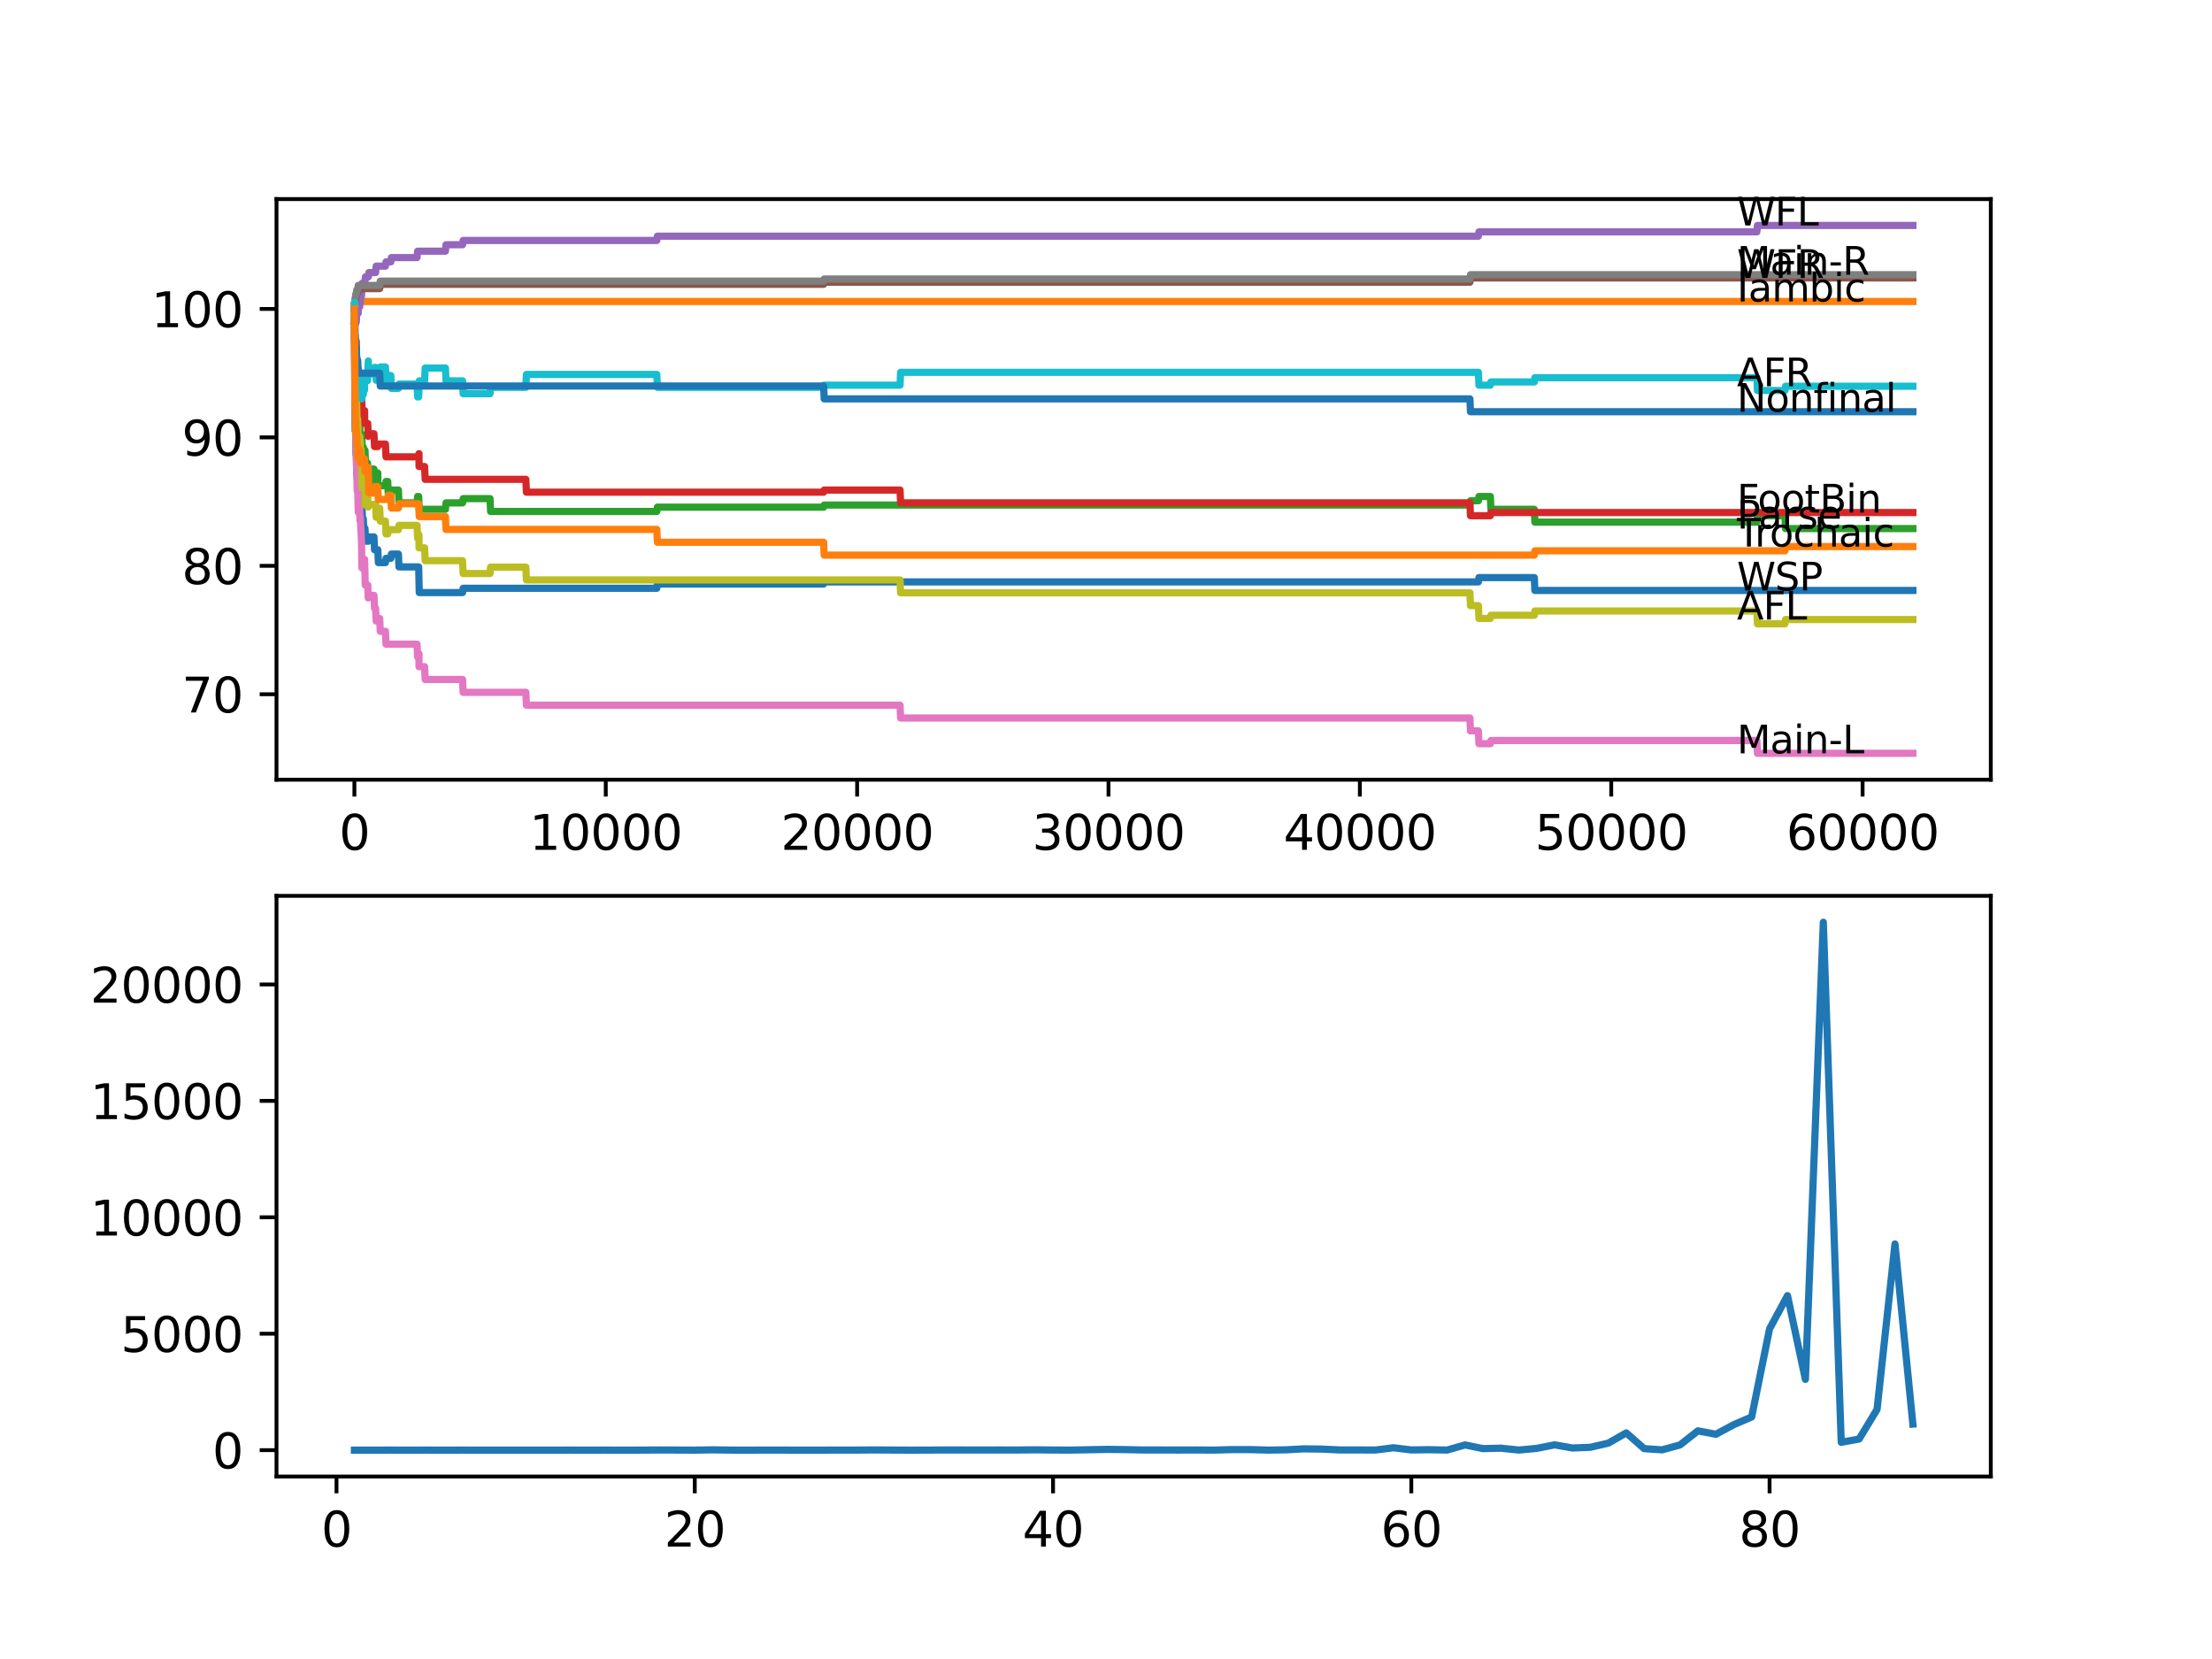 <?xml version="1.0" encoding="utf-8" standalone="no"?>
<!DOCTYPE svg PUBLIC "-//W3C//DTD SVG 1.1//EN"
  "http://www.w3.org/Graphics/SVG/1.1/DTD/svg11.dtd">
<svg xmlns:xlink="http://www.w3.org/1999/xlink" width="460.8pt" height="345.6pt" viewBox="0 0 460.8 345.6" xmlns="http://www.w3.org/2000/svg" version="1.1">
 <defs>
  <style type="text/css">*{stroke-linejoin: round; stroke-linecap: butt}</style>
 </defs>
 <g id="figure_1">
  <g id="patch_1">
   <path d="M 0 345.6 
L 460.8 345.6 
L 460.8 0 
L 0 0 
z
" style="fill: #ffffff"/>
  </g>
  <g id="axes_1">
   <g id="patch_2">
    <path d="M 57.6 162.432 
L 414.72 162.432 
L 414.72 41.472 
L 57.6 41.472 
z
" style="fill: #ffffff"/>
   </g>
   <g id="matplotlib.axis_1">
    <g id="xtick_1">
     <g id="line2d_1">
      <defs>
       <path id="medddd5aac4" d="M 0 0 
L 0 3.5 
" style="stroke: #000000; stroke-width: 0.8"/>
      </defs>
      <g>
       <use xlink:href="#medddd5aac4" x="73.827" y="162.432" style="stroke: #000000; stroke-width: 0.8"/>
      </g>
     </g>
     <g id="text_1">
      <!-- 0 -->
      <g transform="translate(70.646 177.03)scale(0.1 -0.1)">
       <defs>
        <path id="DejaVuSans-30" d="M 2034 4250 
Q 1547 4250 1301 3770 
Q 1056 3291 1056 2328 
Q 1056 1369 1301 889 
Q 1547 409 2034 409 
Q 2525 409 2770 889 
Q 3016 1369 3016 2328 
Q 3016 3291 2770 3770 
Q 2525 4250 2034 4250 
z
M 2034 4750 
Q 2819 4750 3233 4129 
Q 3647 3509 3647 2328 
Q 3647 1150 3233 529 
Q 2819 -91 2034 -91 
Q 1250 -91 836 529 
Q 422 1150 422 2328 
Q 422 3509 836 4129 
Q 1250 4750 2034 4750 
z
" transform="scale(0.016)"/>
       </defs>
       <use xlink:href="#DejaVuSans-30"/>
      </g>
     </g>
    </g>
    <g id="xtick_2">
     <g id="line2d_2">
      <g>
       <use xlink:href="#medddd5aac4" x="126.192" y="162.432" style="stroke: #000000; stroke-width: 0.8"/>
      </g>
     </g>
     <g id="text_2">
      <!-- 10000 -->
      <g transform="translate(110.286 177.03)scale(0.1 -0.1)">
       <defs>
        <path id="DejaVuSans-31" d="M 794 531 
L 1825 531 
L 1825 4091 
L 703 3866 
L 703 4441 
L 1819 4666 
L 2450 4666 
L 2450 531 
L 3481 531 
L 3481 0 
L 794 0 
L 794 531 
z
" transform="scale(0.016)"/>
       </defs>
       <use xlink:href="#DejaVuSans-31"/>
       <use xlink:href="#DejaVuSans-30" x="63.623"/>
       <use xlink:href="#DejaVuSans-30" x="127.246"/>
       <use xlink:href="#DejaVuSans-30" x="190.869"/>
       <use xlink:href="#DejaVuSans-30" x="254.492"/>
      </g>
     </g>
    </g>
    <g id="xtick_3">
     <g id="line2d_3">
      <g>
       <use xlink:href="#medddd5aac4" x="178.556" y="162.432" style="stroke: #000000; stroke-width: 0.8"/>
      </g>
     </g>
     <g id="text_3">
      <!-- 20000 -->
      <g transform="translate(162.65 177.03)scale(0.1 -0.1)">
       <defs>
        <path id="DejaVuSans-32" d="M 1228 531 
L 3431 531 
L 3431 0 
L 469 0 
L 469 531 
Q 828 903 1448 1529 
Q 2069 2156 2228 2338 
Q 2531 2678 2651 2914 
Q 2772 3150 2772 3378 
Q 2772 3750 2511 3984 
Q 2250 4219 1831 4219 
Q 1534 4219 1204 4116 
Q 875 4013 500 3803 
L 500 4441 
Q 881 4594 1212 4672 
Q 1544 4750 1819 4750 
Q 2544 4750 2975 4387 
Q 3406 4025 3406 3419 
Q 3406 3131 3298 2873 
Q 3191 2616 2906 2266 
Q 2828 2175 2409 1742 
Q 1991 1309 1228 531 
z
" transform="scale(0.016)"/>
       </defs>
       <use xlink:href="#DejaVuSans-32"/>
       <use xlink:href="#DejaVuSans-30" x="63.623"/>
       <use xlink:href="#DejaVuSans-30" x="127.246"/>
       <use xlink:href="#DejaVuSans-30" x="190.869"/>
       <use xlink:href="#DejaVuSans-30" x="254.492"/>
      </g>
     </g>
    </g>
    <g id="xtick_4">
     <g id="line2d_4">
      <g>
       <use xlink:href="#medddd5aac4" x="230.921" y="162.432" style="stroke: #000000; stroke-width: 0.8"/>
      </g>
     </g>
     <g id="text_4">
      <!-- 30000 -->
      <g transform="translate(215.015 177.03)scale(0.1 -0.1)">
       <defs>
        <path id="DejaVuSans-33" d="M 2597 2516 
Q 3050 2419 3304 2112 
Q 3559 1806 3559 1356 
Q 3559 666 3084 287 
Q 2609 -91 1734 -91 
Q 1441 -91 1130 -33 
Q 819 25 488 141 
L 488 750 
Q 750 597 1062 519 
Q 1375 441 1716 441 
Q 2309 441 2620 675 
Q 2931 909 2931 1356 
Q 2931 1769 2642 2001 
Q 2353 2234 1838 2234 
L 1294 2234 
L 1294 2753 
L 1863 2753 
Q 2328 2753 2575 2939 
Q 2822 3125 2822 3475 
Q 2822 3834 2567 4026 
Q 2313 4219 1838 4219 
Q 1578 4219 1281 4162 
Q 984 4106 628 3988 
L 628 4550 
Q 988 4650 1302 4700 
Q 1616 4750 1894 4750 
Q 2613 4750 3031 4423 
Q 3450 4097 3450 3541 
Q 3450 3153 3228 2886 
Q 3006 2619 2597 2516 
z
" transform="scale(0.016)"/>
       </defs>
       <use xlink:href="#DejaVuSans-33"/>
       <use xlink:href="#DejaVuSans-30" x="63.623"/>
       <use xlink:href="#DejaVuSans-30" x="127.246"/>
       <use xlink:href="#DejaVuSans-30" x="190.869"/>
       <use xlink:href="#DejaVuSans-30" x="254.492"/>
      </g>
     </g>
    </g>
    <g id="xtick_5">
     <g id="line2d_5">
      <g>
       <use xlink:href="#medddd5aac4" x="283.285" y="162.432" style="stroke: #000000; stroke-width: 0.8"/>
      </g>
     </g>
     <g id="text_5">
      <!-- 40000 -->
      <g transform="translate(267.379 177.03)scale(0.1 -0.1)">
       <defs>
        <path id="DejaVuSans-34" d="M 2419 4116 
L 825 1625 
L 2419 1625 
L 2419 4116 
z
M 2253 4666 
L 3047 4666 
L 3047 1625 
L 3713 1625 
L 3713 1100 
L 3047 1100 
L 3047 0 
L 2419 0 
L 2419 1100 
L 313 1100 
L 313 1709 
L 2253 4666 
z
" transform="scale(0.016)"/>
       </defs>
       <use xlink:href="#DejaVuSans-34"/>
       <use xlink:href="#DejaVuSans-30" x="63.623"/>
       <use xlink:href="#DejaVuSans-30" x="127.246"/>
       <use xlink:href="#DejaVuSans-30" x="190.869"/>
       <use xlink:href="#DejaVuSans-30" x="254.492"/>
      </g>
     </g>
    </g>
    <g id="xtick_6">
     <g id="line2d_6">
      <g>
       <use xlink:href="#medddd5aac4" x="335.65" y="162.432" style="stroke: #000000; stroke-width: 0.8"/>
      </g>
     </g>
     <g id="text_6">
      <!-- 50000 -->
      <g transform="translate(319.744 177.03)scale(0.1 -0.1)">
       <defs>
        <path id="DejaVuSans-35" d="M 691 4666 
L 3169 4666 
L 3169 4134 
L 1269 4134 
L 1269 2991 
Q 1406 3038 1543 3061 
Q 1681 3084 1819 3084 
Q 2600 3084 3056 2656 
Q 3513 2228 3513 1497 
Q 3513 744 3044 326 
Q 2575 -91 1722 -91 
Q 1428 -91 1123 -41 
Q 819 9 494 109 
L 494 744 
Q 775 591 1075 516 
Q 1375 441 1709 441 
Q 2250 441 2565 725 
Q 2881 1009 2881 1497 
Q 2881 1984 2565 2268 
Q 2250 2553 1709 2553 
Q 1456 2553 1204 2497 
Q 953 2441 691 2322 
L 691 4666 
z
" transform="scale(0.016)"/>
       </defs>
       <use xlink:href="#DejaVuSans-35"/>
       <use xlink:href="#DejaVuSans-30" x="63.623"/>
       <use xlink:href="#DejaVuSans-30" x="127.246"/>
       <use xlink:href="#DejaVuSans-30" x="190.869"/>
       <use xlink:href="#DejaVuSans-30" x="254.492"/>
      </g>
     </g>
    </g>
    <g id="xtick_7">
     <g id="line2d_7">
      <g>
       <use xlink:href="#medddd5aac4" x="388.014" y="162.432" style="stroke: #000000; stroke-width: 0.8"/>
      </g>
     </g>
     <g id="text_7">
      <!-- 60000 -->
      <g transform="translate(372.108 177.03)scale(0.1 -0.1)">
       <defs>
        <path id="DejaVuSans-36" d="M 2113 2584 
Q 1688 2584 1439 2293 
Q 1191 2003 1191 1497 
Q 1191 994 1439 701 
Q 1688 409 2113 409 
Q 2538 409 2786 701 
Q 3034 994 3034 1497 
Q 3034 2003 2786 2293 
Q 2538 2584 2113 2584 
z
M 3366 4563 
L 3366 3988 
Q 3128 4100 2886 4159 
Q 2644 4219 2406 4219 
Q 1781 4219 1451 3797 
Q 1122 3375 1075 2522 
Q 1259 2794 1537 2939 
Q 1816 3084 2150 3084 
Q 2853 3084 3261 2657 
Q 3669 2231 3669 1497 
Q 3669 778 3244 343 
Q 2819 -91 2113 -91 
Q 1303 -91 875 529 
Q 447 1150 447 2328 
Q 447 3434 972 4092 
Q 1497 4750 2381 4750 
Q 2619 4750 2861 4703 
Q 3103 4656 3366 4563 
z
" transform="scale(0.016)"/>
       </defs>
       <use xlink:href="#DejaVuSans-36"/>
       <use xlink:href="#DejaVuSans-30" x="63.623"/>
       <use xlink:href="#DejaVuSans-30" x="127.246"/>
       <use xlink:href="#DejaVuSans-30" x="190.869"/>
       <use xlink:href="#DejaVuSans-30" x="254.492"/>
      </g>
     </g>
    </g>
   </g>
   <g id="matplotlib.axis_2">
    <g id="ytick_1">
     <g id="line2d_8">
      <defs>
       <path id="m904f78beb5" d="M 0 0 
L -3.5 0 
" style="stroke: #000000; stroke-width: 0.8"/>
      </defs>
      <g>
       <use xlink:href="#m904f78beb5" x="57.6" y="144.626" style="stroke: #000000; stroke-width: 0.8"/>
      </g>
     </g>
     <g id="text_8">
      <!-- 70 -->
      <g transform="translate(37.875 148.426)scale(0.1 -0.1)">
       <defs>
        <path id="DejaVuSans-37" d="M 525 4666 
L 3525 4666 
L 3525 4397 
L 1831 0 
L 1172 0 
L 2766 4134 
L 525 4134 
L 525 4666 
z
" transform="scale(0.016)"/>
       </defs>
       <use xlink:href="#DejaVuSans-37"/>
       <use xlink:href="#DejaVuSans-30" x="63.623"/>
      </g>
     </g>
    </g>
    <g id="ytick_2">
     <g id="line2d_9">
      <g>
       <use xlink:href="#m904f78beb5" x="57.6" y="117.871" style="stroke: #000000; stroke-width: 0.8"/>
      </g>
     </g>
     <g id="text_9">
      <!-- 80 -->
      <g transform="translate(37.875 121.671)scale(0.1 -0.1)">
       <defs>
        <path id="DejaVuSans-38" d="M 2034 2216 
Q 1584 2216 1326 1975 
Q 1069 1734 1069 1313 
Q 1069 891 1326 650 
Q 1584 409 2034 409 
Q 2484 409 2743 651 
Q 3003 894 3003 1313 
Q 3003 1734 2745 1975 
Q 2488 2216 2034 2216 
z
M 1403 2484 
Q 997 2584 770 2862 
Q 544 3141 544 3541 
Q 544 4100 942 4425 
Q 1341 4750 2034 4750 
Q 2731 4750 3128 4425 
Q 3525 4100 3525 3541 
Q 3525 3141 3298 2862 
Q 3072 2584 2669 2484 
Q 3125 2378 3379 2068 
Q 3634 1759 3634 1313 
Q 3634 634 3220 271 
Q 2806 -91 2034 -91 
Q 1263 -91 848 271 
Q 434 634 434 1313 
Q 434 1759 690 2068 
Q 947 2378 1403 2484 
z
M 1172 3481 
Q 1172 3119 1398 2916 
Q 1625 2713 2034 2713 
Q 2441 2713 2670 2916 
Q 2900 3119 2900 3481 
Q 2900 3844 2670 4047 
Q 2441 4250 2034 4250 
Q 1625 4250 1398 4047 
Q 1172 3844 1172 3481 
z
" transform="scale(0.016)"/>
       </defs>
       <use xlink:href="#DejaVuSans-38"/>
       <use xlink:href="#DejaVuSans-30" x="63.623"/>
      </g>
     </g>
    </g>
    <g id="ytick_3">
     <g id="line2d_10">
      <g>
       <use xlink:href="#m904f78beb5" x="57.6" y="91.116" style="stroke: #000000; stroke-width: 0.8"/>
      </g>
     </g>
     <g id="text_10">
      <!-- 90 -->
      <g transform="translate(37.875 94.915)scale(0.1 -0.1)">
       <defs>
        <path id="DejaVuSans-39" d="M 703 97 
L 703 672 
Q 941 559 1184 500 
Q 1428 441 1663 441 
Q 2288 441 2617 861 
Q 2947 1281 2994 2138 
Q 2813 1869 2534 1725 
Q 2256 1581 1919 1581 
Q 1219 1581 811 2004 
Q 403 2428 403 3163 
Q 403 3881 828 4315 
Q 1253 4750 1959 4750 
Q 2769 4750 3195 4129 
Q 3622 3509 3622 2328 
Q 3622 1225 3098 567 
Q 2575 -91 1691 -91 
Q 1453 -91 1209 -44 
Q 966 3 703 97 
z
M 1959 2075 
Q 2384 2075 2632 2365 
Q 2881 2656 2881 3163 
Q 2881 3666 2632 3958 
Q 2384 4250 1959 4250 
Q 1534 4250 1286 3958 
Q 1038 3666 1038 3163 
Q 1038 2656 1286 2365 
Q 1534 2075 1959 2075 
z
" transform="scale(0.016)"/>
       </defs>
       <use xlink:href="#DejaVuSans-39"/>
       <use xlink:href="#DejaVuSans-30" x="63.623"/>
      </g>
     </g>
    </g>
    <g id="ytick_4">
     <g id="line2d_11">
      <g>
       <use xlink:href="#m904f78beb5" x="57.6" y="64.361" style="stroke: #000000; stroke-width: 0.8"/>
      </g>
     </g>
     <g id="text_11">
      <!-- 100 -->
      <g transform="translate(31.512 68.16)scale(0.1 -0.1)">
       <use xlink:href="#DejaVuSans-31"/>
       <use xlink:href="#DejaVuSans-30" x="63.623"/>
       <use xlink:href="#DejaVuSans-30" x="127.246"/>
      </g>
     </g>
    </g>
   </g>
   <g id="line2d_12">
    <path d="M 73.833 67.037 
L 73.985 89.778 
L 74.089 89.778 
L 74.121 88.887 
L 74.168 94.684 
L 74.231 94.684 
L 74.346 99.143 
L 74.388 99.143 
L 74.503 98.251 
L 74.534 98.251 
L 74.65 100.926 
L 74.922 100.926 
L 74.959 100.035 
L 74.964 102.71 
L 75.021 102.71 
L 75.189 102.71 
L 75.304 105.386 
L 75.393 105.386 
L 75.508 108.061 
L 75.681 108.061 
L 75.796 110.737 
L 75.917 110.737 
L 76.032 110.068 
L 76.147 112.743 
L 76.734 112.743 
L 76.849 111.851 
L 77.907 111.851 
L 78.022 114.527 
L 78.708 114.527 
L 78.823 117.202 
L 80.295 117.202 
L 80.41 116.311 
L 81.415 116.311 
L 81.53 115.419 
L 82.997 115.419 
L 83.112 118.094 
L 87.217 118.094 
L 87.338 123.445 
L 96.36 123.445 
L 96.475 122.553 
L 136.827 122.553 
L 136.942 121.662 
L 171.576 121.662 
L 171.691 121.216 
L 307.975 121.216 
L 308.09 120.324 
L 319.626 120.324 
L 319.742 122.999 
L 398.487 122.999 
L 398.487 122.999 
" clip-path="url(#p63fe960b42)" style="fill: none; stroke: #1f77b4; stroke-width: 1.5; stroke-linecap: square"/>
   </g>
   <g id="line2d_13">
    <path d="M 73.833 63.692 
L 73.88 63.692 
L 73.995 62.8 
L 398.487 62.8 
L 398.487 62.8 
" clip-path="url(#p63fe960b42)" style="fill: none; stroke: #ff7f0e; stroke-width: 1.5; stroke-linecap: square"/>
   </g>
   <g id="line2d_14">
    <path d="M 73.833 67.037 
L 73.911 66.814 
L 73.964 77.516 
L 73.985 77.516 
L 74.079 74.394 
L 74.105 74.84 
L 74.11 74.84 
L 74.236 84.65 
L 74.325 82.421 
L 74.33 85.096 
L 74.341 85.096 
L 74.351 85.096 
L 74.419 82.867 
L 74.424 85.542 
L 74.456 85.542 
L 74.493 85.542 
L 74.534 84.204 
L 74.54 86.88 
L 74.597 86.88 
L 74.623 86.88 
L 74.739 85.542 
L 74.796 85.542 
L 74.911 88.218 
L 74.922 88.218 
L 74.959 87.326 
L 75 92.677 
L 75.006 92.677 
L 75.016 92.677 
L 75.063 90.447 
L 75.069 93.123 
L 75.121 93.123 
L 75.309 93.123 
L 75.393 90.447 
L 75.419 93.123 
L 75.681 93.123 
L 75.796 95.798 
L 75.917 95.798 
L 76.032 93.792 
L 76.147 96.467 
L 76.566 96.467 
L 76.681 99.143 
L 76.713 99.143 
L 76.833 97.716 
L 77.907 97.716 
L 78.022 100.391 
L 78.247 100.391 
L 78.362 99.054 
L 78.687 99.054 
L 78.708 98.518 
L 78.713 101.194 
L 78.776 101.194 
L 80.295 101.194 
L 80.41 100.302 
L 80.771 100.302 
L 80.886 102.978 
L 81.415 102.978 
L 81.53 102.086 
L 82.997 102.086 
L 83.112 104.761 
L 86.877 104.761 
L 86.992 103.424 
L 87.217 103.424 
L 87.332 106.099 
L 92.794 106.099 
L 92.909 104.761 
L 96.36 104.761 
L 96.475 103.869 
L 102.083 103.869 
L 102.199 106.545 
L 136.827 106.545 
L 136.942 105.653 
L 171.576 105.653 
L 171.691 105.207 
L 306.211 105.207 
L 306.326 104.315 
L 307.975 104.315 
L 308.09 103.424 
L 310.473 103.424 
L 310.588 106.099 
L 319.626 106.099 
L 319.742 108.775 
L 365.99 108.775 
L 366.105 107.437 
L 371.839 107.437 
L 371.954 110.112 
L 398.487 110.112 
L 398.487 110.112 
" clip-path="url(#p63fe960b42)" style="fill: none; stroke: #2ca02c; stroke-width: 1.5; stroke-linecap: square"/>
   </g>
   <g id="line2d_15">
    <path d="M 73.833 67.037 
L 73.854 66.368 
L 73.885 71.719 
L 73.901 71.719 
L 73.917 74.394 
L 74.011 71.942 
L 74.126 71.05 
L 74.21 71.05 
L 74.33 76.401 
L 74.388 76.401 
L 74.503 79.076 
L 74.519 79.076 
L 74.634 81.752 
L 75.016 81.752 
L 75.131 80.86 
L 75.309 80.86 
L 75.43 86.211 
L 75.917 86.211 
L 75.964 85.542 
L 75.969 88.218 
L 76.011 88.218 
L 76.613 88.218 
L 76.713 90.893 
L 76.728 90.358 
L 77.907 90.358 
L 78.022 93.034 
L 78.687 93.034 
L 78.802 92.499 
L 80.295 92.499 
L 80.41 95.174 
L 87.217 95.174 
L 87.285 94.505 
L 87.29 97.181 
L 87.311 97.181 
L 88.453 97.181 
L 88.568 99.856 
L 109.545 99.856 
L 109.661 102.532 
L 171.576 102.532 
L 171.691 102.086 
L 187.495 102.086 
L 187.61 104.761 
L 306.211 104.761 
L 306.326 107.437 
L 310.473 107.437 
L 310.588 106.768 
L 398.487 106.768 
L 398.487 106.768 
" clip-path="url(#p63fe960b42)" style="fill: none; stroke: #d62728; stroke-width: 1.5; stroke-linecap: square"/>
   </g>
   <g id="line2d_16">
    <path d="M 73.833 67.037 
L 73.838 67.037 
L 73.848 65.699 
L 73.875 71.05 
L 73.948 66.145 
L 73.985 66.145 
L 74.006 64.807 
L 74.011 67.482 
L 74.089 67.482 
L 74.21 64.361 
L 74.236 67.037 
L 74.32 64.807 
L 74.351 64.807 
L 74.466 62.577 
L 74.519 62.577 
L 74.623 65.253 
L 74.629 63.915 
L 74.922 63.915 
L 75.037 63.023 
L 75.053 63.023 
L 75.168 61.686 
L 75.309 61.686 
L 75.43 59.01 
L 76.006 59.01 
L 76.121 57.672 
L 76.734 57.672 
L 76.849 56.78 
L 78.247 56.78 
L 78.362 55.443 
L 80.295 55.443 
L 80.41 54.551 
L 81.415 54.551 
L 81.53 53.659 
L 86.877 53.659 
L 86.992 52.321 
L 92.794 52.321 
L 92.909 50.983 
L 96.36 50.983 
L 96.475 50.092 
L 136.827 50.092 
L 136.942 49.2 
L 307.975 49.2 
L 308.09 48.308 
L 365.99 48.308 
L 366.105 46.97 
L 398.487 46.97 
L 398.487 46.97 
" clip-path="url(#p63fe960b42)" style="fill: none; stroke: #9467bd; stroke-width: 1.5; stroke-linecap: square"/>
   </g>
   <g id="line2d_17">
    <path d="M 73.833 64.361 
L 73.848 64.361 
L 73.969 62.8 
L 74.006 62.8 
L 74.121 61.908 
L 74.21 61.908 
L 74.325 61.017 
L 74.519 61.017 
L 74.634 60.125 
L 79.101 60.125 
L 79.216 59.233 
L 171.576 59.233 
L 171.691 58.787 
L 306.211 58.787 
L 306.326 57.895 
L 398.487 57.895 
L 398.487 57.895 
" clip-path="url(#p63fe960b42)" style="fill: none; stroke: #8c564b; stroke-width: 1.5; stroke-linecap: square"/>
   </g>
   <g id="line2d_18">
    <path d="M 73.833 67.037 
L 73.848 66.368 
L 73.885 74.394 
L 73.922 79.745 
L 74 79.076 
L 74.006 79.076 
L 74.136 89.778 
L 74.147 89.778 
L 74.267 96.913 
L 74.288 96.913 
L 74.409 102.264 
L 74.519 102.264 
L 74.634 106.723 
L 74.796 106.723 
L 74.911 105.831 
L 74.922 105.831 
L 74.995 108.507 
L 75.032 107.615 
L 75.053 107.615 
L 75.168 110.291 
L 75.189 110.291 
L 75.304 112.966 
L 75.309 112.966 
L 75.393 118.317 
L 75.425 117.425 
L 75.681 117.425 
L 75.796 116.534 
L 75.964 116.534 
L 76.084 121.885 
L 76.613 121.885 
L 76.713 124.56 
L 76.728 124.025 
L 77.907 124.025 
L 78.022 126.701 
L 78.247 126.701 
L 78.362 129.376 
L 78.687 129.376 
L 78.802 128.841 
L 79.101 128.841 
L 79.216 131.516 
L 80.295 131.516 
L 80.41 134.192 
L 86.877 134.192 
L 86.992 136.867 
L 87.217 136.867 
L 87.285 136.199 
L 87.29 138.874 
L 87.311 138.874 
L 88.453 138.874 
L 88.568 141.55 
L 96.36 141.55 
L 96.475 144.225 
L 109.545 144.225 
L 109.661 146.901 
L 187.495 146.901 
L 187.61 149.576 
L 306.211 149.576 
L 306.326 152.252 
L 307.975 152.252 
L 308.09 154.927 
L 310.473 154.927 
L 310.588 154.258 
L 365.99 154.258 
L 366.105 156.934 
L 398.487 156.934 
L 398.487 156.934 
" clip-path="url(#p63fe960b42)" style="fill: none; stroke: #e377c2; stroke-width: 1.5; stroke-linecap: square"/>
   </g>
   <g id="line2d_19">
    <path d="M 73.833 63.692 
L 73.848 63.692 
L 73.969 62.131 
L 74.006 62.131 
L 74.121 61.24 
L 74.21 61.24 
L 74.325 60.348 
L 74.519 60.348 
L 74.634 59.456 
L 79.101 59.456 
L 79.216 58.564 
L 171.576 58.564 
L 171.691 58.118 
L 306.211 58.118 
L 306.326 57.226 
L 398.487 57.226 
L 398.487 57.226 
" clip-path="url(#p63fe960b42)" style="fill: none; stroke: #7f7f7f; stroke-width: 1.5; stroke-linecap: square"/>
   </g>
   <g id="line2d_20">
    <path d="M 73.833 63.692 
L 73.848 63.023 
L 73.885 68.82 
L 73.917 75.509 
L 73.995 70.381 
L 74.006 70.381 
L 74.131 77.962 
L 74.147 77.962 
L 74.267 83.759 
L 74.288 83.759 
L 74.403 88.218 
L 74.419 88.218 
L 74.519 87.326 
L 74.634 91.785 
L 74.796 91.785 
L 74.911 90.893 
L 74.922 90.893 
L 74.959 93.569 
L 75.032 91.785 
L 75.053 91.785 
L 75.063 94.461 
L 75.163 93.569 
L 75.189 93.569 
L 75.304 96.244 
L 75.309 96.244 
L 75.393 101.595 
L 75.425 100.703 
L 75.681 100.703 
L 75.796 99.812 
L 75.964 99.812 
L 76.032 105.163 
L 76.079 103.825 
L 76.566 103.825 
L 76.613 102.933 
L 76.619 105.609 
L 76.666 105.609 
L 76.713 105.609 
L 76.828 105.073 
L 78.247 105.073 
L 78.362 107.749 
L 78.687 107.749 
L 78.813 105.876 
L 79.101 105.876 
L 79.216 108.552 
L 80.295 108.552 
L 80.41 111.227 
L 80.771 111.227 
L 80.886 110.335 
L 82.997 110.335 
L 83.112 109.443 
L 86.877 109.443 
L 86.992 112.119 
L 87.217 112.119 
L 87.285 111.45 
L 87.29 114.126 
L 87.311 114.126 
L 88.453 114.126 
L 88.568 116.801 
L 96.36 116.801 
L 96.475 119.477 
L 102.083 119.477 
L 102.199 118.139 
L 109.545 118.139 
L 109.661 120.814 
L 187.495 120.814 
L 187.61 123.49 
L 306.211 123.49 
L 306.326 126.165 
L 307.975 126.165 
L 308.09 128.841 
L 310.473 128.841 
L 310.588 128.172 
L 319.626 128.172 
L 319.742 127.28 
L 365.99 127.28 
L 366.105 129.956 
L 371.839 129.956 
L 371.954 129.064 
L 398.487 129.064 
L 398.487 129.064 
" clip-path="url(#p63fe960b42)" style="fill: none; stroke: #bcbd22; stroke-width: 1.5; stroke-linecap: square"/>
   </g>
   <g id="line2d_21">
    <path d="M 73.833 63.692 
L 73.838 63.023 
L 73.885 68.151 
L 73.917 77.516 
L 74.006 75.063 
L 74.011 75.063 
L 74.089 73.279 
L 74.1 78.63 
L 74.11 78.63 
L 74.236 72.833 
L 74.325 75.509 
L 74.346 74.617 
L 74.351 74.617 
L 74.419 79.968 
L 74.466 79.076 
L 74.493 79.076 
L 74.608 76.847 
L 74.623 76.847 
L 74.739 79.522 
L 74.796 79.522 
L 74.911 78.63 
L 74.922 78.63 
L 74.959 81.306 
L 75.032 78.63 
L 75.053 78.63 
L 75.063 81.306 
L 75.163 80.414 
L 75.189 80.414 
L 75.304 77.739 
L 75.309 77.739 
L 75.393 83.09 
L 75.425 82.198 
L 75.681 82.198 
L 75.796 81.306 
L 75.917 81.306 
L 76.006 77.962 
L 76.043 79.299 
L 76.566 79.299 
L 76.697 75.732 
L 76.713 75.732 
L 76.734 75.197 
L 76.739 77.872 
L 76.802 77.872 
L 77.907 77.872 
L 78.022 76.535 
L 78.247 76.535 
L 78.362 79.21 
L 78.687 79.21 
L 78.813 77.337 
L 79.101 77.337 
L 79.216 76.445 
L 80.295 76.445 
L 80.41 79.121 
L 80.771 79.121 
L 80.886 78.229 
L 81.415 78.229 
L 81.53 80.905 
L 82.997 80.905 
L 83.112 80.013 
L 86.877 80.013 
L 86.992 82.688 
L 87.217 82.688 
L 87.353 79.344 
L 88.453 79.344 
L 88.568 76.668 
L 92.794 76.668 
L 92.909 79.344 
L 96.36 79.344 
L 96.475 82.019 
L 102.083 82.019 
L 102.199 80.682 
L 109.545 80.682 
L 109.661 78.006 
L 136.827 78.006 
L 136.942 80.682 
L 171.576 80.682 
L 171.691 80.236 
L 187.495 80.236 
L 187.61 77.56 
L 307.975 77.56 
L 308.09 80.236 
L 310.473 80.236 
L 310.588 79.567 
L 319.626 79.567 
L 319.742 78.675 
L 365.99 78.675 
L 366.105 81.351 
L 371.839 81.351 
L 371.954 80.459 
L 398.487 80.459 
L 398.487 80.459 
" clip-path="url(#p63fe960b42)" style="fill: none; stroke: #17becf; stroke-width: 1.5; stroke-linecap: square"/>
   </g>
   <g id="line2d_22">
    <path d="M 73.833 64.361 
L 73.848 64.361 
L 73.969 69.712 
L 74.006 69.712 
L 74.121 72.388 
L 74.21 72.388 
L 74.325 75.063 
L 74.519 75.063 
L 74.634 77.739 
L 79.101 77.739 
L 79.216 80.414 
L 171.576 80.414 
L 171.691 83.09 
L 306.211 83.09 
L 306.326 85.765 
L 398.487 85.765 
L 398.487 85.765 
" clip-path="url(#p63fe960b42)" style="fill: none; stroke: #1f77b4; stroke-width: 1.5; stroke-linecap: square"/>
   </g>
   <g id="line2d_23">
    <path d="M 73.833 64.361 
L 73.979 83.981 
L 73.985 83.981 
L 74.079 89.332 
L 74.1 88.441 
L 74.11 88.441 
L 74.131 87.549 
L 74.136 90.224 
L 74.215 89.332 
L 74.236 89.332 
L 74.325 92.008 
L 74.346 91.116 
L 74.351 91.116 
L 74.419 93.792 
L 74.461 92.9 
L 74.493 92.9 
L 74.519 95.575 
L 74.602 94.684 
L 74.959 94.684 
L 75.016 93.792 
L 75.021 96.467 
L 75.058 96.467 
L 75.063 96.467 
L 75.178 95.575 
L 75.917 95.575 
L 76.032 98.251 
L 76.566 98.251 
L 76.681 97.359 
L 76.713 97.359 
L 76.833 102.71 
L 77.907 102.71 
L 78.022 101.372 
L 78.687 101.372 
L 78.802 104.048 
L 80.771 104.048 
L 80.886 103.156 
L 81.415 103.156 
L 81.53 105.831 
L 82.997 105.831 
L 83.112 104.94 
L 87.217 104.94 
L 87.332 107.615 
L 92.794 107.615 
L 92.909 110.291 
L 136.827 110.291 
L 136.942 112.966 
L 171.576 112.966 
L 171.691 115.642 
L 319.626 115.642 
L 319.742 114.75 
L 371.839 114.75 
L 371.954 113.858 
L 398.487 113.858 
L 398.487 113.858 
" clip-path="url(#p63fe960b42)" style="fill: none; stroke: #ff7f0e; stroke-width: 1.5; stroke-linecap: square"/>
   </g>
   <g id="patch_3">
    <path d="M 57.6 162.432 
L 57.6 41.472 
" style="fill: none; stroke: #000000; stroke-width: 0.8; stroke-linejoin: miter; stroke-linecap: square"/>
   </g>
   <g id="patch_4">
    <path d="M 414.72 162.432 
L 414.72 41.472 
" style="fill: none; stroke: #000000; stroke-width: 0.8; stroke-linejoin: miter; stroke-linecap: square"/>
   </g>
   <g id="patch_5">
    <path d="M 57.6 162.432 
L 414.72 162.432 
" style="fill: none; stroke: #000000; stroke-width: 0.8; stroke-linejoin: miter; stroke-linecap: square"/>
   </g>
   <g id="patch_6">
    <path d="M 57.6 41.472 
L 414.72 41.472 
" style="fill: none; stroke: #000000; stroke-width: 0.8; stroke-linejoin: miter; stroke-linecap: square"/>
   </g>
   <g id="text_12">
    <!-- WSP -->
    <g transform="translate(361.832 122.999)scale(0.08 -0.08)">
     <defs>
      <path id="DejaVuSans-57" d="M 213 4666 
L 850 4666 
L 1831 722 
L 2809 4666 
L 3519 4666 
L 4500 722 
L 5478 4666 
L 6119 4666 
L 4947 0 
L 4153 0 
L 3169 4050 
L 2175 0 
L 1381 0 
L 213 4666 
z
" transform="scale(0.016)"/>
      <path id="DejaVuSans-53" d="M 3425 4513 
L 3425 3897 
Q 3066 4069 2747 4153 
Q 2428 4238 2131 4238 
Q 1616 4238 1336 4038 
Q 1056 3838 1056 3469 
Q 1056 3159 1242 3001 
Q 1428 2844 1947 2747 
L 2328 2669 
Q 3034 2534 3370 2195 
Q 3706 1856 3706 1288 
Q 3706 609 3251 259 
Q 2797 -91 1919 -91 
Q 1588 -91 1214 -16 
Q 841 59 441 206 
L 441 856 
Q 825 641 1194 531 
Q 1563 422 1919 422 
Q 2459 422 2753 634 
Q 3047 847 3047 1241 
Q 3047 1584 2836 1778 
Q 2625 1972 2144 2069 
L 1759 2144 
Q 1053 2284 737 2584 
Q 422 2884 422 3419 
Q 422 4038 858 4394 
Q 1294 4750 2059 4750 
Q 2388 4750 2728 4690 
Q 3069 4631 3425 4513 
z
" transform="scale(0.016)"/>
      <path id="DejaVuSans-50" d="M 1259 4147 
L 1259 2394 
L 2053 2394 
Q 2494 2394 2734 2622 
Q 2975 2850 2975 3272 
Q 2975 3691 2734 3919 
Q 2494 4147 2053 4147 
L 1259 4147 
z
M 628 4666 
L 2053 4666 
Q 2838 4666 3239 4311 
Q 3641 3956 3641 3272 
Q 3641 2581 3239 2228 
Q 2838 1875 2053 1875 
L 1259 1875 
L 1259 0 
L 628 0 
L 628 4666 
z
" transform="scale(0.016)"/>
     </defs>
     <use xlink:href="#DejaVuSans-57"/>
     <use xlink:href="#DejaVuSans-53" x="98.877"/>
     <use xlink:href="#DejaVuSans-50" x="162.354"/>
    </g>
   </g>
   <g id="text_13">
    <!-- Iambic -->
    <g transform="translate(361.832 62.8)scale(0.08 -0.08)">
     <defs>
      <path id="DejaVuSans-49" d="M 628 4666 
L 1259 4666 
L 1259 0 
L 628 0 
L 628 4666 
z
" transform="scale(0.016)"/>
      <path id="DejaVuSans-61" d="M 2194 1759 
Q 1497 1759 1228 1600 
Q 959 1441 959 1056 
Q 959 750 1161 570 
Q 1363 391 1709 391 
Q 2188 391 2477 730 
Q 2766 1069 2766 1631 
L 2766 1759 
L 2194 1759 
z
M 3341 1997 
L 3341 0 
L 2766 0 
L 2766 531 
Q 2569 213 2275 61 
Q 1981 -91 1556 -91 
Q 1019 -91 701 211 
Q 384 513 384 1019 
Q 384 1609 779 1909 
Q 1175 2209 1959 2209 
L 2766 2209 
L 2766 2266 
Q 2766 2663 2505 2880 
Q 2244 3097 1772 3097 
Q 1472 3097 1187 3025 
Q 903 2953 641 2809 
L 641 3341 
Q 956 3463 1253 3523 
Q 1550 3584 1831 3584 
Q 2591 3584 2966 3190 
Q 3341 2797 3341 1997 
z
" transform="scale(0.016)"/>
      <path id="DejaVuSans-6d" d="M 3328 2828 
Q 3544 3216 3844 3400 
Q 4144 3584 4550 3584 
Q 5097 3584 5394 3201 
Q 5691 2819 5691 2113 
L 5691 0 
L 5113 0 
L 5113 2094 
Q 5113 2597 4934 2840 
Q 4756 3084 4391 3084 
Q 3944 3084 3684 2787 
Q 3425 2491 3425 1978 
L 3425 0 
L 2847 0 
L 2847 2094 
Q 2847 2600 2669 2842 
Q 2491 3084 2119 3084 
Q 1678 3084 1418 2786 
Q 1159 2488 1159 1978 
L 1159 0 
L 581 0 
L 581 3500 
L 1159 3500 
L 1159 2956 
Q 1356 3278 1631 3431 
Q 1906 3584 2284 3584 
Q 2666 3584 2933 3390 
Q 3200 3197 3328 2828 
z
" transform="scale(0.016)"/>
      <path id="DejaVuSans-62" d="M 3116 1747 
Q 3116 2381 2855 2742 
Q 2594 3103 2138 3103 
Q 1681 3103 1420 2742 
Q 1159 2381 1159 1747 
Q 1159 1113 1420 752 
Q 1681 391 2138 391 
Q 2594 391 2855 752 
Q 3116 1113 3116 1747 
z
M 1159 2969 
Q 1341 3281 1617 3432 
Q 1894 3584 2278 3584 
Q 2916 3584 3314 3078 
Q 3713 2572 3713 1747 
Q 3713 922 3314 415 
Q 2916 -91 2278 -91 
Q 1894 -91 1617 61 
Q 1341 213 1159 525 
L 1159 0 
L 581 0 
L 581 4863 
L 1159 4863 
L 1159 2969 
z
" transform="scale(0.016)"/>
      <path id="DejaVuSans-69" d="M 603 3500 
L 1178 3500 
L 1178 0 
L 603 0 
L 603 3500 
z
M 603 4863 
L 1178 4863 
L 1178 4134 
L 603 4134 
L 603 4863 
z
" transform="scale(0.016)"/>
      <path id="DejaVuSans-63" d="M 3122 3366 
L 3122 2828 
Q 2878 2963 2633 3030 
Q 2388 3097 2138 3097 
Q 1578 3097 1268 2742 
Q 959 2388 959 1747 
Q 959 1106 1268 751 
Q 1578 397 2138 397 
Q 2388 397 2633 464 
Q 2878 531 3122 666 
L 3122 134 
Q 2881 22 2623 -34 
Q 2366 -91 2075 -91 
Q 1284 -91 818 406 
Q 353 903 353 1747 
Q 353 2603 823 3093 
Q 1294 3584 2113 3584 
Q 2378 3584 2631 3529 
Q 2884 3475 3122 3366 
z
" transform="scale(0.016)"/>
     </defs>
     <use xlink:href="#DejaVuSans-49"/>
     <use xlink:href="#DejaVuSans-61" x="29.492"/>
     <use xlink:href="#DejaVuSans-6d" x="90.771"/>
     <use xlink:href="#DejaVuSans-62" x="188.184"/>
     <use xlink:href="#DejaVuSans-69" x="251.66"/>
     <use xlink:href="#DejaVuSans-63" x="279.443"/>
    </g>
   </g>
   <g id="text_14">
    <!-- Parse -->
    <g transform="translate(361.832 110.112)scale(0.08 -0.08)">
     <defs>
      <path id="DejaVuSans-72" d="M 2631 2963 
Q 2534 3019 2420 3045 
Q 2306 3072 2169 3072 
Q 1681 3072 1420 2755 
Q 1159 2438 1159 1844 
L 1159 0 
L 581 0 
L 581 3500 
L 1159 3500 
L 1159 2956 
Q 1341 3275 1631 3429 
Q 1922 3584 2338 3584 
Q 2397 3584 2469 3576 
Q 2541 3569 2628 3553 
L 2631 2963 
z
" transform="scale(0.016)"/>
      <path id="DejaVuSans-73" d="M 2834 3397 
L 2834 2853 
Q 2591 2978 2328 3040 
Q 2066 3103 1784 3103 
Q 1356 3103 1142 2972 
Q 928 2841 928 2578 
Q 928 2378 1081 2264 
Q 1234 2150 1697 2047 
L 1894 2003 
Q 2506 1872 2764 1633 
Q 3022 1394 3022 966 
Q 3022 478 2636 193 
Q 2250 -91 1575 -91 
Q 1294 -91 989 -36 
Q 684 19 347 128 
L 347 722 
Q 666 556 975 473 
Q 1284 391 1588 391 
Q 1994 391 2212 530 
Q 2431 669 2431 922 
Q 2431 1156 2273 1281 
Q 2116 1406 1581 1522 
L 1381 1569 
Q 847 1681 609 1914 
Q 372 2147 372 2553 
Q 372 3047 722 3315 
Q 1072 3584 1716 3584 
Q 2034 3584 2315 3537 
Q 2597 3491 2834 3397 
z
" transform="scale(0.016)"/>
      <path id="DejaVuSans-65" d="M 3597 1894 
L 3597 1613 
L 953 1613 
Q 991 1019 1311 708 
Q 1631 397 2203 397 
Q 2534 397 2845 478 
Q 3156 559 3463 722 
L 3463 178 
Q 3153 47 2828 -22 
Q 2503 -91 2169 -91 
Q 1331 -91 842 396 
Q 353 884 353 1716 
Q 353 2575 817 3079 
Q 1281 3584 2069 3584 
Q 2775 3584 3186 3129 
Q 3597 2675 3597 1894 
z
M 3022 2063 
Q 3016 2534 2758 2815 
Q 2500 3097 2075 3097 
Q 1594 3097 1305 2825 
Q 1016 2553 972 2059 
L 3022 2063 
z
" transform="scale(0.016)"/>
     </defs>
     <use xlink:href="#DejaVuSans-50"/>
     <use xlink:href="#DejaVuSans-61" x="55.803"/>
     <use xlink:href="#DejaVuSans-72" x="117.082"/>
     <use xlink:href="#DejaVuSans-73" x="158.195"/>
     <use xlink:href="#DejaVuSans-65" x="210.295"/>
    </g>
   </g>
   <g id="text_15">
    <!-- FootBin -->
    <g transform="translate(361.832 106.768)scale(0.08 -0.08)">
     <defs>
      <path id="DejaVuSans-46" d="M 628 4666 
L 3309 4666 
L 3309 4134 
L 1259 4134 
L 1259 2759 
L 3109 2759 
L 3109 2228 
L 1259 2228 
L 1259 0 
L 628 0 
L 628 4666 
z
" transform="scale(0.016)"/>
      <path id="DejaVuSans-6f" d="M 1959 3097 
Q 1497 3097 1228 2736 
Q 959 2375 959 1747 
Q 959 1119 1226 758 
Q 1494 397 1959 397 
Q 2419 397 2687 759 
Q 2956 1122 2956 1747 
Q 2956 2369 2687 2733 
Q 2419 3097 1959 3097 
z
M 1959 3584 
Q 2709 3584 3137 3096 
Q 3566 2609 3566 1747 
Q 3566 888 3137 398 
Q 2709 -91 1959 -91 
Q 1206 -91 779 398 
Q 353 888 353 1747 
Q 353 2609 779 3096 
Q 1206 3584 1959 3584 
z
" transform="scale(0.016)"/>
      <path id="DejaVuSans-74" d="M 1172 4494 
L 1172 3500 
L 2356 3500 
L 2356 3053 
L 1172 3053 
L 1172 1153 
Q 1172 725 1289 603 
Q 1406 481 1766 481 
L 2356 481 
L 2356 0 
L 1766 0 
Q 1100 0 847 248 
Q 594 497 594 1153 
L 594 3053 
L 172 3053 
L 172 3500 
L 594 3500 
L 594 4494 
L 1172 4494 
z
" transform="scale(0.016)"/>
      <path id="DejaVuSans-42" d="M 1259 2228 
L 1259 519 
L 2272 519 
Q 2781 519 3026 730 
Q 3272 941 3272 1375 
Q 3272 1813 3026 2020 
Q 2781 2228 2272 2228 
L 1259 2228 
z
M 1259 4147 
L 1259 2741 
L 2194 2741 
Q 2656 2741 2882 2914 
Q 3109 3088 3109 3444 
Q 3109 3797 2882 3972 
Q 2656 4147 2194 4147 
L 1259 4147 
z
M 628 4666 
L 2241 4666 
Q 2963 4666 3353 4366 
Q 3744 4066 3744 3513 
Q 3744 3084 3544 2831 
Q 3344 2578 2956 2516 
Q 3422 2416 3680 2098 
Q 3938 1781 3938 1306 
Q 3938 681 3513 340 
Q 3088 0 2303 0 
L 628 0 
L 628 4666 
z
" transform="scale(0.016)"/>
      <path id="DejaVuSans-6e" d="M 3513 2113 
L 3513 0 
L 2938 0 
L 2938 2094 
Q 2938 2591 2744 2837 
Q 2550 3084 2163 3084 
Q 1697 3084 1428 2787 
Q 1159 2491 1159 1978 
L 1159 0 
L 581 0 
L 581 3500 
L 1159 3500 
L 1159 2956 
Q 1366 3272 1645 3428 
Q 1925 3584 2291 3584 
Q 2894 3584 3203 3211 
Q 3513 2838 3513 2113 
z
" transform="scale(0.016)"/>
     </defs>
     <use xlink:href="#DejaVuSans-46"/>
     <use xlink:href="#DejaVuSans-6f" x="53.895"/>
     <use xlink:href="#DejaVuSans-6f" x="115.076"/>
     <use xlink:href="#DejaVuSans-74" x="176.258"/>
     <use xlink:href="#DejaVuSans-42" x="215.467"/>
     <use xlink:href="#DejaVuSans-69" x="284.07"/>
     <use xlink:href="#DejaVuSans-6e" x="311.854"/>
    </g>
   </g>
   <g id="text_16">
    <!-- WFL -->
    <g transform="translate(361.832 46.97)scale(0.08 -0.08)">
     <defs>
      <path id="DejaVuSans-4c" d="M 628 4666 
L 1259 4666 
L 1259 531 
L 3531 531 
L 3531 0 
L 628 0 
L 628 4666 
z
" transform="scale(0.016)"/>
     </defs>
     <use xlink:href="#DejaVuSans-57"/>
     <use xlink:href="#DejaVuSans-46" x="98.877"/>
     <use xlink:href="#DejaVuSans-4c" x="156.396"/>
    </g>
   </g>
   <g id="text_17">
    <!-- WFR -->
    <g transform="translate(361.832 57.895)scale(0.08 -0.08)">
     <defs>
      <path id="DejaVuSans-52" d="M 2841 2188 
Q 3044 2119 3236 1894 
Q 3428 1669 3622 1275 
L 4263 0 
L 3584 0 
L 2988 1197 
Q 2756 1666 2539 1819 
Q 2322 1972 1947 1972 
L 1259 1972 
L 1259 0 
L 628 0 
L 628 4666 
L 2053 4666 
Q 2853 4666 3247 4331 
Q 3641 3997 3641 3322 
Q 3641 2881 3436 2590 
Q 3231 2300 2841 2188 
z
M 1259 4147 
L 1259 2491 
L 2053 2491 
Q 2509 2491 2742 2702 
Q 2975 2913 2975 3322 
Q 2975 3731 2742 3939 
Q 2509 4147 2053 4147 
L 1259 4147 
z
" transform="scale(0.016)"/>
     </defs>
     <use xlink:href="#DejaVuSans-57"/>
     <use xlink:href="#DejaVuSans-46" x="98.877"/>
     <use xlink:href="#DejaVuSans-52" x="156.396"/>
    </g>
   </g>
   <g id="text_18">
    <!-- Main-L -->
    <g transform="translate(361.832 156.934)scale(0.08 -0.08)">
     <defs>
      <path id="DejaVuSans-4d" d="M 628 4666 
L 1569 4666 
L 2759 1491 
L 3956 4666 
L 4897 4666 
L 4897 0 
L 4281 0 
L 4281 4097 
L 3078 897 
L 2444 897 
L 1241 4097 
L 1241 0 
L 628 0 
L 628 4666 
z
" transform="scale(0.016)"/>
      <path id="DejaVuSans-2d" d="M 313 2009 
L 1997 2009 
L 1997 1497 
L 313 1497 
L 313 2009 
z
" transform="scale(0.016)"/>
     </defs>
     <use xlink:href="#DejaVuSans-4d"/>
     <use xlink:href="#DejaVuSans-61" x="86.279"/>
     <use xlink:href="#DejaVuSans-69" x="147.559"/>
     <use xlink:href="#DejaVuSans-6e" x="175.342"/>
     <use xlink:href="#DejaVuSans-2d" x="238.721"/>
     <use xlink:href="#DejaVuSans-4c" x="274.805"/>
    </g>
   </g>
   <g id="text_19">
    <!-- Main-R -->
    <g transform="translate(361.832 57.226)scale(0.08 -0.08)">
     <use xlink:href="#DejaVuSans-4d"/>
     <use xlink:href="#DejaVuSans-61" x="86.279"/>
     <use xlink:href="#DejaVuSans-69" x="147.559"/>
     <use xlink:href="#DejaVuSans-6e" x="175.342"/>
     <use xlink:href="#DejaVuSans-2d" x="238.721"/>
     <use xlink:href="#DejaVuSans-52" x="274.805"/>
    </g>
   </g>
   <g id="text_20">
    <!-- AFL -->
    <g transform="translate(361.832 129.064)scale(0.08 -0.08)">
     <defs>
      <path id="DejaVuSans-41" d="M 2188 4044 
L 1331 1722 
L 3047 1722 
L 2188 4044 
z
M 1831 4666 
L 2547 4666 
L 4325 0 
L 3669 0 
L 3244 1197 
L 1141 1197 
L 716 0 
L 50 0 
L 1831 4666 
z
" transform="scale(0.016)"/>
     </defs>
     <use xlink:href="#DejaVuSans-41"/>
     <use xlink:href="#DejaVuSans-46" x="68.408"/>
     <use xlink:href="#DejaVuSans-4c" x="125.928"/>
    </g>
   </g>
   <g id="text_21">
    <!-- AFR -->
    <g transform="translate(361.832 80.459)scale(0.08 -0.08)">
     <use xlink:href="#DejaVuSans-41"/>
     <use xlink:href="#DejaVuSans-46" x="68.408"/>
     <use xlink:href="#DejaVuSans-52" x="125.928"/>
    </g>
   </g>
   <g id="text_22">
    <!-- Nonfinal -->
    <g transform="translate(361.832 85.765)scale(0.08 -0.08)">
     <defs>
      <path id="DejaVuSans-4e" d="M 628 4666 
L 1478 4666 
L 3547 763 
L 3547 4666 
L 4159 4666 
L 4159 0 
L 3309 0 
L 1241 3903 
L 1241 0 
L 628 0 
L 628 4666 
z
" transform="scale(0.016)"/>
      <path id="DejaVuSans-66" d="M 2375 4863 
L 2375 4384 
L 1825 4384 
Q 1516 4384 1395 4259 
Q 1275 4134 1275 3809 
L 1275 3500 
L 2222 3500 
L 2222 3053 
L 1275 3053 
L 1275 0 
L 697 0 
L 697 3053 
L 147 3053 
L 147 3500 
L 697 3500 
L 697 3744 
Q 697 4328 969 4595 
Q 1241 4863 1831 4863 
L 2375 4863 
z
" transform="scale(0.016)"/>
      <path id="DejaVuSans-6c" d="M 603 4863 
L 1178 4863 
L 1178 0 
L 603 0 
L 603 4863 
z
" transform="scale(0.016)"/>
     </defs>
     <use xlink:href="#DejaVuSans-4e"/>
     <use xlink:href="#DejaVuSans-6f" x="74.805"/>
     <use xlink:href="#DejaVuSans-6e" x="135.986"/>
     <use xlink:href="#DejaVuSans-66" x="199.365"/>
     <use xlink:href="#DejaVuSans-69" x="234.57"/>
     <use xlink:href="#DejaVuSans-6e" x="262.354"/>
     <use xlink:href="#DejaVuSans-61" x="325.732"/>
     <use xlink:href="#DejaVuSans-6c" x="387.012"/>
    </g>
   </g>
   <g id="text_23">
    <!-- Trochaic -->
    <g transform="translate(361.832 113.858)scale(0.08 -0.08)">
     <defs>
      <path id="DejaVuSans-54" d="M -19 4666 
L 3928 4666 
L 3928 4134 
L 2272 4134 
L 2272 0 
L 1638 0 
L 1638 4134 
L -19 4134 
L -19 4666 
z
" transform="scale(0.016)"/>
      <path id="DejaVuSans-68" d="M 3513 2113 
L 3513 0 
L 2938 0 
L 2938 2094 
Q 2938 2591 2744 2837 
Q 2550 3084 2163 3084 
Q 1697 3084 1428 2787 
Q 1159 2491 1159 1978 
L 1159 0 
L 581 0 
L 581 4863 
L 1159 4863 
L 1159 2956 
Q 1366 3272 1645 3428 
Q 1925 3584 2291 3584 
Q 2894 3584 3203 3211 
Q 3513 2838 3513 2113 
z
" transform="scale(0.016)"/>
     </defs>
     <use xlink:href="#DejaVuSans-54"/>
     <use xlink:href="#DejaVuSans-72" x="46.334"/>
     <use xlink:href="#DejaVuSans-6f" x="85.197"/>
     <use xlink:href="#DejaVuSans-63" x="146.379"/>
     <use xlink:href="#DejaVuSans-68" x="201.359"/>
     <use xlink:href="#DejaVuSans-61" x="264.738"/>
     <use xlink:href="#DejaVuSans-69" x="326.018"/>
     <use xlink:href="#DejaVuSans-63" x="353.801"/>
    </g>
   </g>
  </g>
  <g id="axes_2">
   <g id="patch_7">
    <path d="M 57.6 307.584 
L 414.72 307.584 
L 414.72 186.624 
L 57.6 186.624 
z
" style="fill: #ffffff"/>
   </g>
   <g id="matplotlib.axis_3">
    <g id="xtick_8">
     <g id="line2d_24">
      <g>
       <use xlink:href="#medddd5aac4" x="70.101" y="307.584" style="stroke: #000000; stroke-width: 0.8"/>
      </g>
     </g>
     <g id="text_24">
      <!-- 0 -->
      <g transform="translate(66.92 322.182)scale(0.1 -0.1)">
       <use xlink:href="#DejaVuSans-30"/>
      </g>
     </g>
    </g>
    <g id="xtick_9">
     <g id="line2d_25">
      <g>
       <use xlink:href="#medddd5aac4" x="144.734" y="307.584" style="stroke: #000000; stroke-width: 0.8"/>
      </g>
     </g>
     <g id="text_25">
      <!-- 20 -->
      <g transform="translate(138.372 322.182)scale(0.1 -0.1)">
       <use xlink:href="#DejaVuSans-32"/>
       <use xlink:href="#DejaVuSans-30" x="63.623"/>
      </g>
     </g>
    </g>
    <g id="xtick_10">
     <g id="line2d_26">
      <g>
       <use xlink:href="#medddd5aac4" x="219.368" y="307.584" style="stroke: #000000; stroke-width: 0.8"/>
      </g>
     </g>
     <g id="text_26">
      <!-- 40 -->
      <g transform="translate(213.005 322.182)scale(0.1 -0.1)">
       <use xlink:href="#DejaVuSans-34"/>
       <use xlink:href="#DejaVuSans-30" x="63.623"/>
      </g>
     </g>
    </g>
    <g id="xtick_11">
     <g id="line2d_27">
      <g>
       <use xlink:href="#medddd5aac4" x="294.001" y="307.584" style="stroke: #000000; stroke-width: 0.8"/>
      </g>
     </g>
     <g id="text_27">
      <!-- 60 -->
      <g transform="translate(287.638 322.182)scale(0.1 -0.1)">
       <use xlink:href="#DejaVuSans-36"/>
       <use xlink:href="#DejaVuSans-30" x="63.623"/>
      </g>
     </g>
    </g>
    <g id="xtick_12">
     <g id="line2d_28">
      <g>
       <use xlink:href="#medddd5aac4" x="368.634" y="307.584" style="stroke: #000000; stroke-width: 0.8"/>
      </g>
     </g>
     <g id="text_28">
      <!-- 80 -->
      <g transform="translate(362.271 322.182)scale(0.1 -0.1)">
       <use xlink:href="#DejaVuSans-38"/>
       <use xlink:href="#DejaVuSans-30" x="63.623"/>
      </g>
     </g>
    </g>
   </g>
   <g id="matplotlib.axis_4">
    <g id="ytick_5">
     <g id="line2d_29">
      <g>
       <use xlink:href="#m904f78beb5" x="57.6" y="302.091" style="stroke: #000000; stroke-width: 0.8"/>
      </g>
     </g>
     <g id="text_29">
      <!-- 0 -->
      <g transform="translate(44.237 305.89)scale(0.1 -0.1)">
       <use xlink:href="#DejaVuSans-30"/>
      </g>
     </g>
    </g>
    <g id="ytick_6">
     <g id="line2d_30">
      <g>
       <use xlink:href="#m904f78beb5" x="57.6" y="277.838" style="stroke: #000000; stroke-width: 0.8"/>
      </g>
     </g>
     <g id="text_30">
      <!-- 5000 -->
      <g transform="translate(25.15 281.637)scale(0.1 -0.1)">
       <use xlink:href="#DejaVuSans-35"/>
       <use xlink:href="#DejaVuSans-30" x="63.623"/>
       <use xlink:href="#DejaVuSans-30" x="127.246"/>
       <use xlink:href="#DejaVuSans-30" x="190.869"/>
      </g>
     </g>
    </g>
    <g id="ytick_7">
     <g id="line2d_31">
      <g>
       <use xlink:href="#m904f78beb5" x="57.6" y="253.584" style="stroke: #000000; stroke-width: 0.8"/>
      </g>
     </g>
     <g id="text_31">
      <!-- 10000 -->
      <g transform="translate(18.788 257.384)scale(0.1 -0.1)">
       <use xlink:href="#DejaVuSans-31"/>
       <use xlink:href="#DejaVuSans-30" x="63.623"/>
       <use xlink:href="#DejaVuSans-30" x="127.246"/>
       <use xlink:href="#DejaVuSans-30" x="190.869"/>
       <use xlink:href="#DejaVuSans-30" x="254.492"/>
      </g>
     </g>
    </g>
    <g id="ytick_8">
     <g id="line2d_32">
      <g>
       <use xlink:href="#m904f78beb5" x="57.6" y="229.331" style="stroke: #000000; stroke-width: 0.8"/>
      </g>
     </g>
     <g id="text_32">
      <!-- 15000 -->
      <g transform="translate(18.788 233.131)scale(0.1 -0.1)">
       <use xlink:href="#DejaVuSans-31"/>
       <use xlink:href="#DejaVuSans-35" x="63.623"/>
       <use xlink:href="#DejaVuSans-30" x="127.246"/>
       <use xlink:href="#DejaVuSans-30" x="190.869"/>
       <use xlink:href="#DejaVuSans-30" x="254.492"/>
      </g>
     </g>
    </g>
    <g id="ytick_9">
     <g id="line2d_33">
      <g>
       <use xlink:href="#m904f78beb5" x="57.6" y="205.078" style="stroke: #000000; stroke-width: 0.8"/>
      </g>
     </g>
     <g id="text_33">
      <!-- 20000 -->
      <g transform="translate(18.788 208.877)scale(0.1 -0.1)">
       <use xlink:href="#DejaVuSans-32"/>
       <use xlink:href="#DejaVuSans-30" x="63.623"/>
       <use xlink:href="#DejaVuSans-30" x="127.246"/>
       <use xlink:href="#DejaVuSans-30" x="190.869"/>
       <use xlink:href="#DejaVuSans-30" x="254.492"/>
      </g>
     </g>
    </g>
   </g>
   <g id="line2d_34">
    <path d="M 73.833 302.086 
L 77.564 302.086 
L 81.296 302.081 
L 85.028 302.086 
L 88.759 302.081 
L 92.491 302.086 
L 96.223 302.081 
L 99.954 302.086 
L 103.686 302.086 
L 107.418 302.086 
L 111.149 302.086 
L 114.881 302.086 
L 118.613 302.081 
L 122.344 302.086 
L 126.076 302.081 
L 129.808 302.086 
L 133.539 302.081 
L 137.271 302.057 
L 141.003 302.071 
L 144.734 302.086 
L 148.466 302.028 
L 152.198 302.081 
L 155.929 302.086 
L 159.661 302.076 
L 163.393 302.081 
L 167.124 302.086 
L 170.856 302.086 
L 174.588 302.076 
L 178.319 302.076 
L 182.051 302.047 
L 185.783 302.071 
L 189.514 302.086 
L 193.246 302.076 
L 196.978 302.057 
L 200.709 302.057 
L 204.441 302.066 
L 208.173 302.057 
L 211.904 302.062 
L 215.636 302.023 
L 219.368 302.066 
L 223.099 302.076 
L 226.831 302.008 
L 230.563 301.931 
L 234.294 301.974 
L 238.026 302.057 
L 241.757 302.057 
L 245.489 302.071 
L 249.221 302.057 
L 252.952 302.081 
L 256.684 301.974 
L 260.416 301.979 
L 264.147 302.081 
L 267.879 302.023 
L 271.611 301.824 
L 275.342 301.872 
L 279.074 302.047 
L 282.806 302.052 
L 286.537 302.066 
L 290.269 301.596 
L 294.001 302.047 
L 297.732 301.999 
L 301.464 302.071 
L 305.196 301.004 
L 308.927 301.775 
L 312.659 301.683 
L 316.391 302.071 
L 320.122 301.727 
L 323.854 300.985 
L 327.586 301.649 
L 331.317 301.494 
L 335.049 300.626 
L 338.781 298.496 
L 342.512 301.775 
L 346.244 302.028 
L 349.976 301.009 
L 353.707 298.07 
L 357.439 298.787 
L 361.171 296.789 
L 364.902 295.179 
L 368.634 276.819 
L 372.366 269.902 
L 376.097 287.345 
L 379.829 192.122 
L 383.561 300.456 
L 387.292 299.777 
L 391.024 293.612 
L 394.756 259.143 
L 398.487 296.673 
" clip-path="url(#p40cff52bb5)" style="fill: none; stroke: #1f77b4; stroke-width: 1.5; stroke-linecap: square"/>
   </g>
   <g id="patch_8">
    <path d="M 57.6 307.584 
L 57.6 186.624 
" style="fill: none; stroke: #000000; stroke-width: 0.8; stroke-linejoin: miter; stroke-linecap: square"/>
   </g>
   <g id="patch_9">
    <path d="M 414.72 307.584 
L 414.72 186.624 
" style="fill: none; stroke: #000000; stroke-width: 0.8; stroke-linejoin: miter; stroke-linecap: square"/>
   </g>
   <g id="patch_10">
    <path d="M 57.6 307.584 
L 414.72 307.584 
" style="fill: none; stroke: #000000; stroke-width: 0.8; stroke-linejoin: miter; stroke-linecap: square"/>
   </g>
   <g id="patch_11">
    <path d="M 57.6 186.624 
L 414.72 186.624 
" style="fill: none; stroke: #000000; stroke-width: 0.8; stroke-linejoin: miter; stroke-linecap: square"/>
   </g>
  </g>
 </g>
 <defs>
  <clipPath id="p63fe960b42">
   <rect x="57.6" y="41.472" width="357.12" height="120.96"/>
  </clipPath>
  <clipPath id="p40cff52bb5">
   <rect x="57.6" y="186.624" width="357.12" height="120.96"/>
  </clipPath>
 </defs>
</svg>
